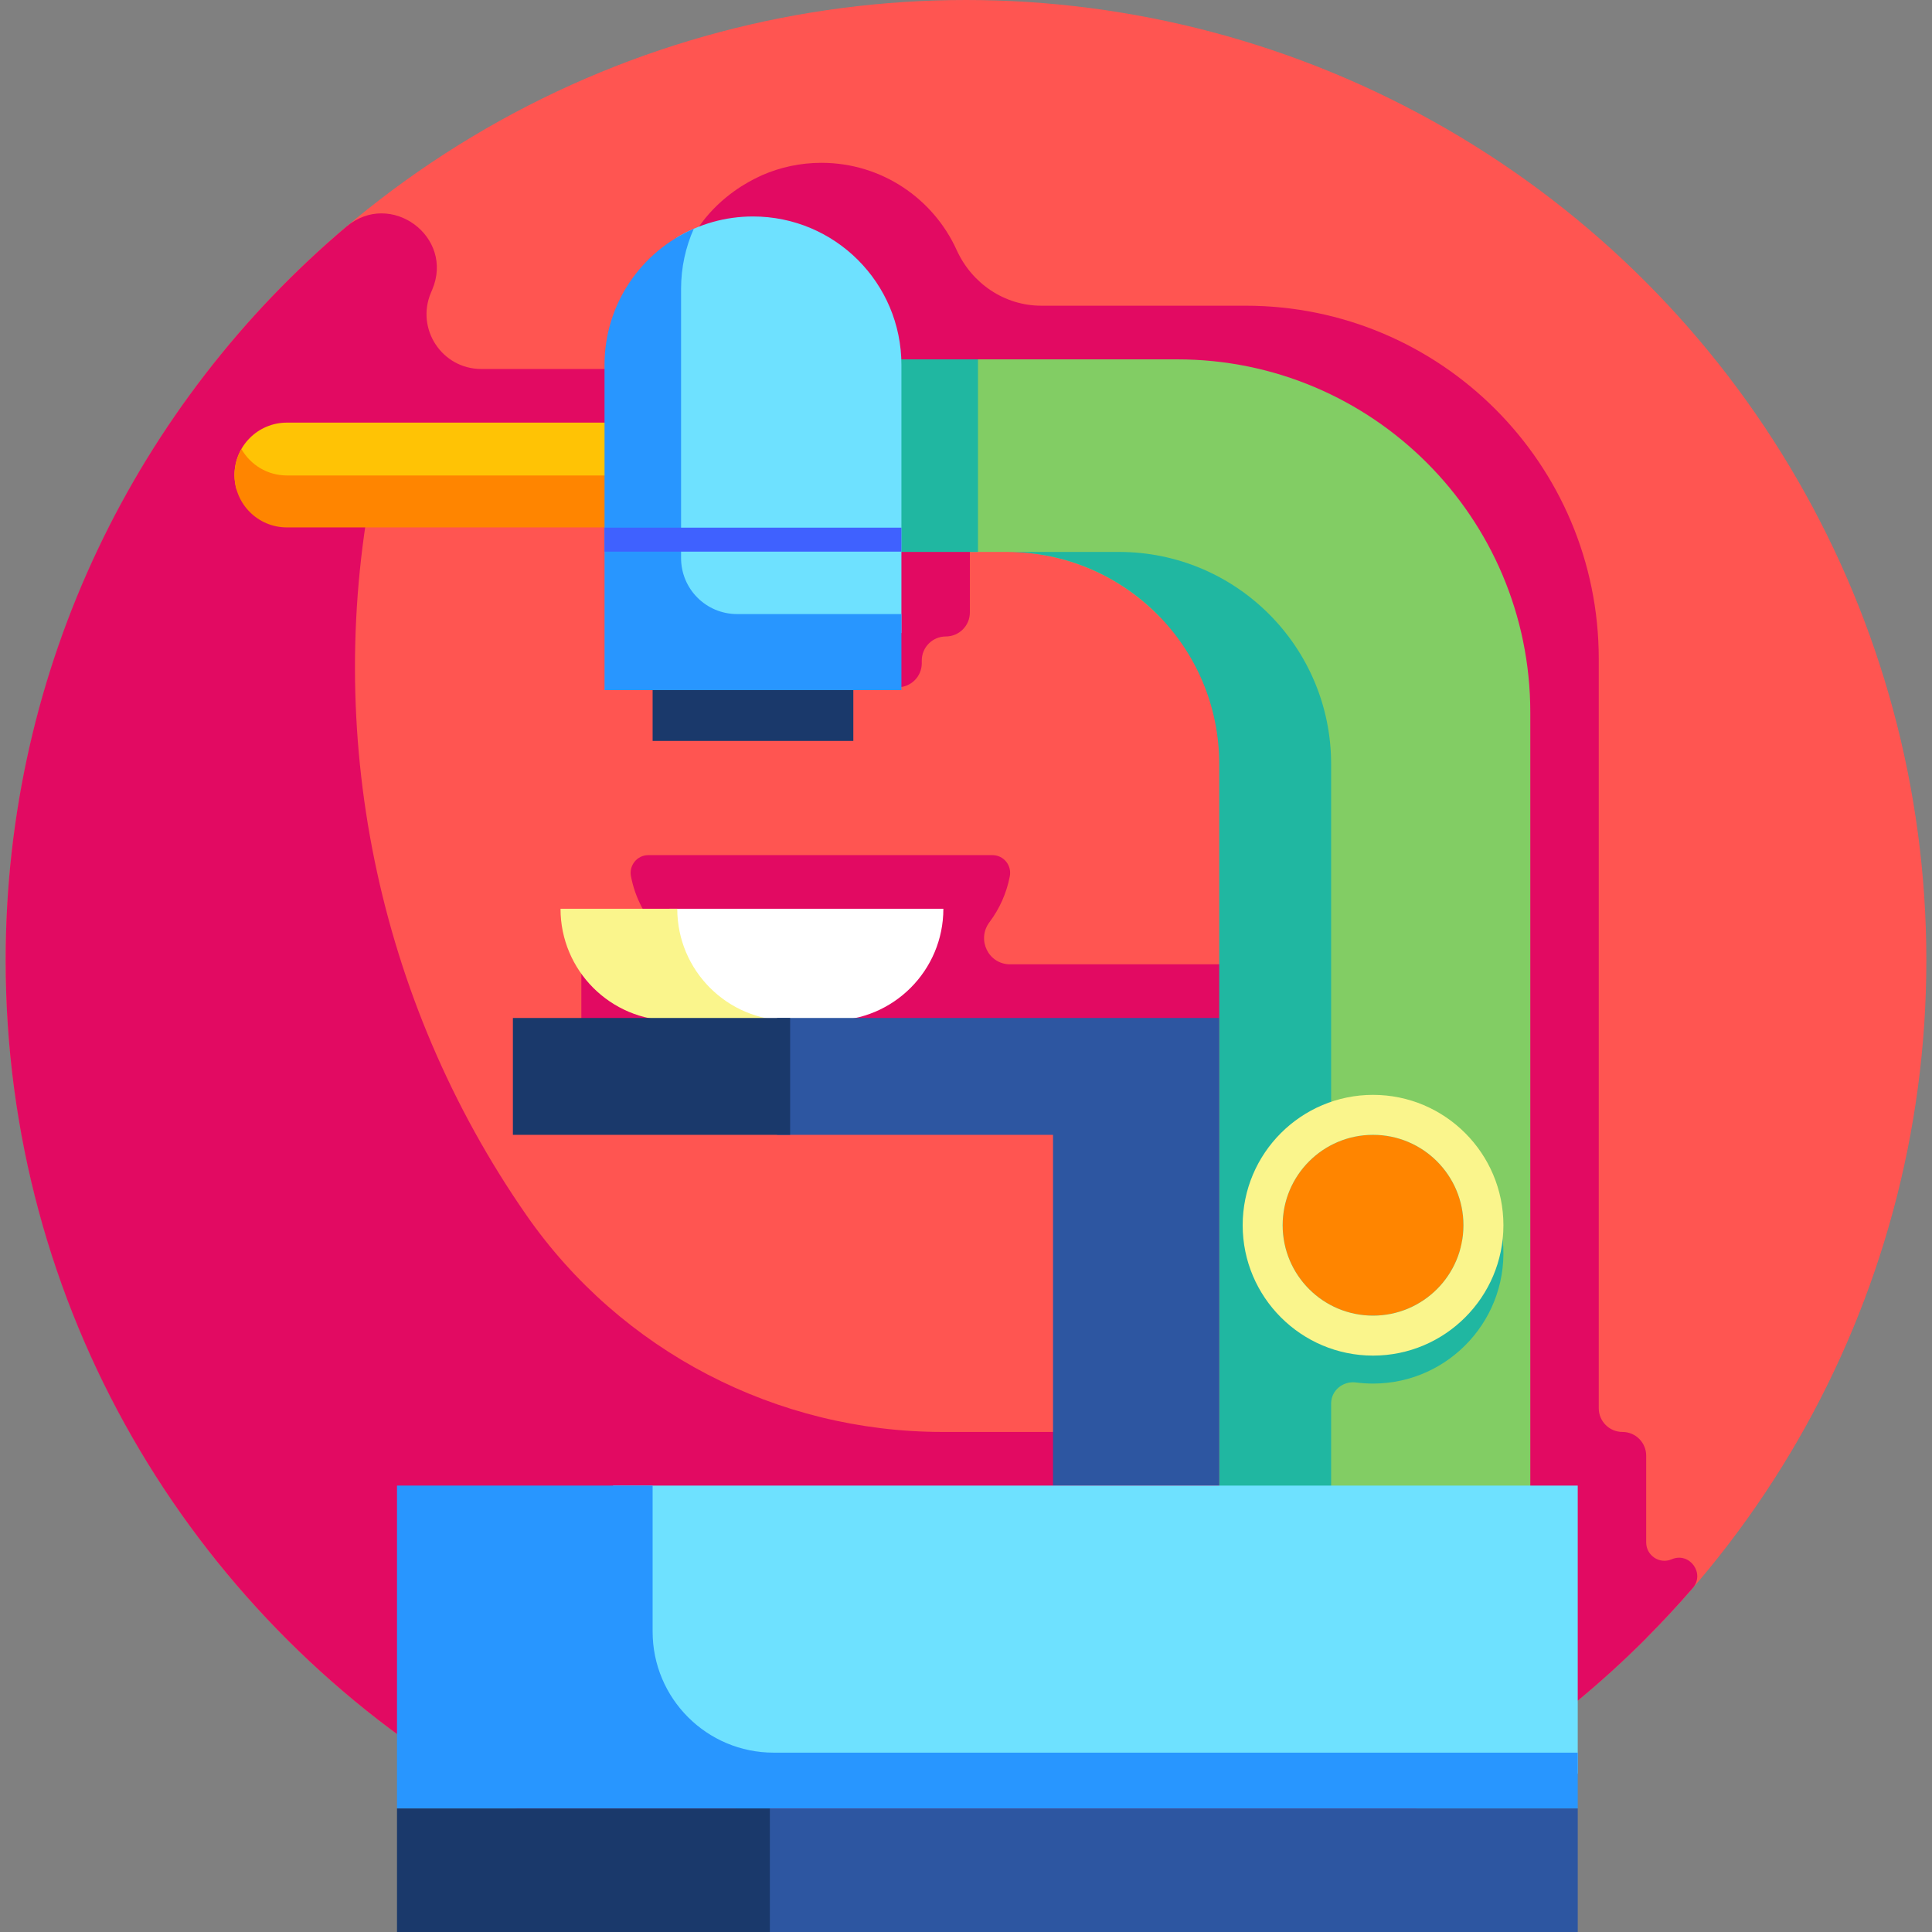 <svg id="Layer_1" enable-background="new 0 0 513 513" height="512" viewBox="0 0 513 513" width="512" xmlns="http://www.w3.org/2000/svg"><rect x="0" y="0" width="513" height="513" fill="#808080" stroke="none"/><g><g><circle cx="256.5" cy="255" fill="#ff5551" r="255"/></g><path d="m437.109 435.009v-.024c4.274-4.289 8.397-8.728 12.359-13.31 3.314-3.832-.764-9.572-5.469-7.691-.084.034-.168.067-.252.101-3.182 1.268-6.639-1.102-6.639-4.527v-23.038c0-3.478-2.819-6.297-6.297-6.297-3.478 0-6.297-2.819-6.297-6.297v-198.977c0-51.791-41.985-93.775-93.775-93.775h-54.229c-9.778 0-18.456-5.886-22.494-14.791-6.192-13.653-19.936-23.149-35.904-23.149-5.589 0-10.902 1.17-15.718 3.267-.316.336-23.279 8.603-23.699 36.15v15.324h-50.905c-10.428 0-17.436-10.65-13.365-20.251.106-.25.212-.499.319-.749 6.045-14.13-11.061-26.685-22.797-16.762-55.318 46.771-90.447 116.673-90.447 194.787 0 92.134 48.867 172.848 122.092 217.657 40.29 24.122 84.039 37.343 132.908 37.343 69.998 0 134.068-28.296 180.609-74.991zm-337.648-309.21h79.233v43.203h12.77v13.491h46.907c3.526 0 6.385-2.859 6.385-6.385v-.721c0-3.526 2.859-6.385 6.385-6.385 3.526 0 6.385-2.859 6.385-6.385v-30.307h28.055c31.297 0 56.331 25.359 56.331 56.331v67.414h-73.697c-5.771 0-8.945-6.576-5.48-11.191 2.654-3.535 4.537-7.681 5.4-12.19.556-2.906-1.647-5.61-4.606-5.61h-91.385c-2.959 0-5.162 2.704-4.606 5.61 2.226 11.635 11.246 20.853 22.771 23.381h-35.948v31.031h73.618 69.803v93.137h-47.522c-44.018 0-85.36-21.426-110.486-57.568-39.735-57.156-54.336-128.364-40.313-196.856z" fill="#e20a62"/><g><path d="m177.779 241.308v15.262l14.425 14.425h28.599c16.396 0 29.687-13.291 29.687-29.687z" fill="#fff"/><path d="m179.834 241.308h-31c0 16.396 13.291 29.687 29.687 29.687h31c-16.395 0-29.687-13.291-29.687-29.687z" fill="#faf58c"/><path d="m195.418 130.015v-17.797h-119.241c-7.684 0-13.912 6.229-13.912 13.912 0 1.35.202 2.651.561 3.885z" fill="#ffc305"/><path d="m64.106 119.233c-1.165 2.035-1.841 4.385-1.841 6.898 0 7.683 6.229 13.912 13.912 13.912h119.24v-13.796h-119.239c-5.171 0-9.674-2.828-12.072-7.014z" fill="#ff8500"/><path d="m195.418 480.189h223.515v32.811h-223.515z" fill="#2d56a1"/><path d="m105.416 480.189h99.004v32.811h-99.004z" fill="#1a396b"/><path d="m206.325 270.299v31.031h73.283v93.137h44.13v-124.168z" fill="#2d56a1"/><path d="m136.187 270.299h73.618v31.031h-73.618z" fill="#1a396b"/><path d="m312.563 95.418h-54.855v51.135h9.699c16.019 0 30.465 6.698 40.721 17.432 2.858-.922 5.878-1.479 8.988-1.618 16.735-.75 30.988 14.779 30.988 30.988v54.572c.616 2.374.952 4.817.952 7.278v149.392c0 1.477-.11 2.918-.309 4.326h57.591v-219.73c.001-51.79-41.984-93.775-93.775-93.775z" fill="#82cd64"/><path d="m229.962 95.418h29.715v51.135h-29.715z" fill="#20b7a1"/><path d="m173.289 175.159h53.293v21.578h-53.293z" fill="#1a396b"/><path d="m239.352 168.077v-71.182c0-21.769-17.647-39.417-39.417-39.417-7.406 0-14.333 2.047-20.253 5.599v104.999h59.67z" fill="#6ee1ff"/><path d="m195.709 163.05c-8.21 0-14.865-6.655-14.865-14.865v-71.486c0-5.68 1.211-11.075 3.374-15.953-13.945 6.072-23.699 19.969-23.699 36.15v86.351h78.833v-20.197z" fill="#2896ff"/><path d="m369.626 298.511c-5.711-.826-11.192-.216-16.174 1.482v-97.109c0-31.11-25.22-56.33-56.33-56.33h-29.715c31.11 0 56.33 25.22 56.33 56.33v206.039h29.715v-36.139c0-.081.001-.162.003-.242.077-3.431 3.216-5.904 6.618-5.457 1.476.194 2.982.295 4.51.295 20.28 0 36.542-17.529 34.432-38.232-1.594-15.637-13.833-28.387-29.389-30.637zm18.8 36.998c-1.234-11.576-10.873-20.816-22.595-21.413-4.483-.228-8.709.781-12.38 2.706v-5.306c3.328-1.746 7.113-2.738 11.131-2.738 13.257 0 24.004 10.747 24.004 24.004.001.93-.057 1.845-.16 2.747z" fill="#20b7a1"/><circle cx="364.583" cy="325.334" fill="#ff8500" r="24.004"/><path d="m364.583 301.33c13.257 0 24.004 10.747 24.004 24.004s-10.747 24.004-24.004 24.004-24.004-10.747-24.004-24.004 10.747-24.004 24.004-24.004m0-10.613c-19.087 0-34.616 15.529-34.616 34.616s15.529 34.616 34.616 34.616 34.616-15.529 34.616-34.616c.001-19.087-15.528-34.616-34.616-34.616z" fill="#faf58c"/><path d="m162.776 394.467h256.156v76.473h-256.156z" fill="#6ee1ff"/><path d="m173.289 433.239v-38.772h-67.873v70.911 14.81h67.873 245.644v-14.81h-213.505c-17.75.001-32.139-14.389-32.139-32.139z" fill="#2896ff"/><path d="m160.518 143.292h78.834" fill="none" stroke="#3f61ff" stroke-miterlimit="10" stroke-width="6.367"/></g></g></svg>